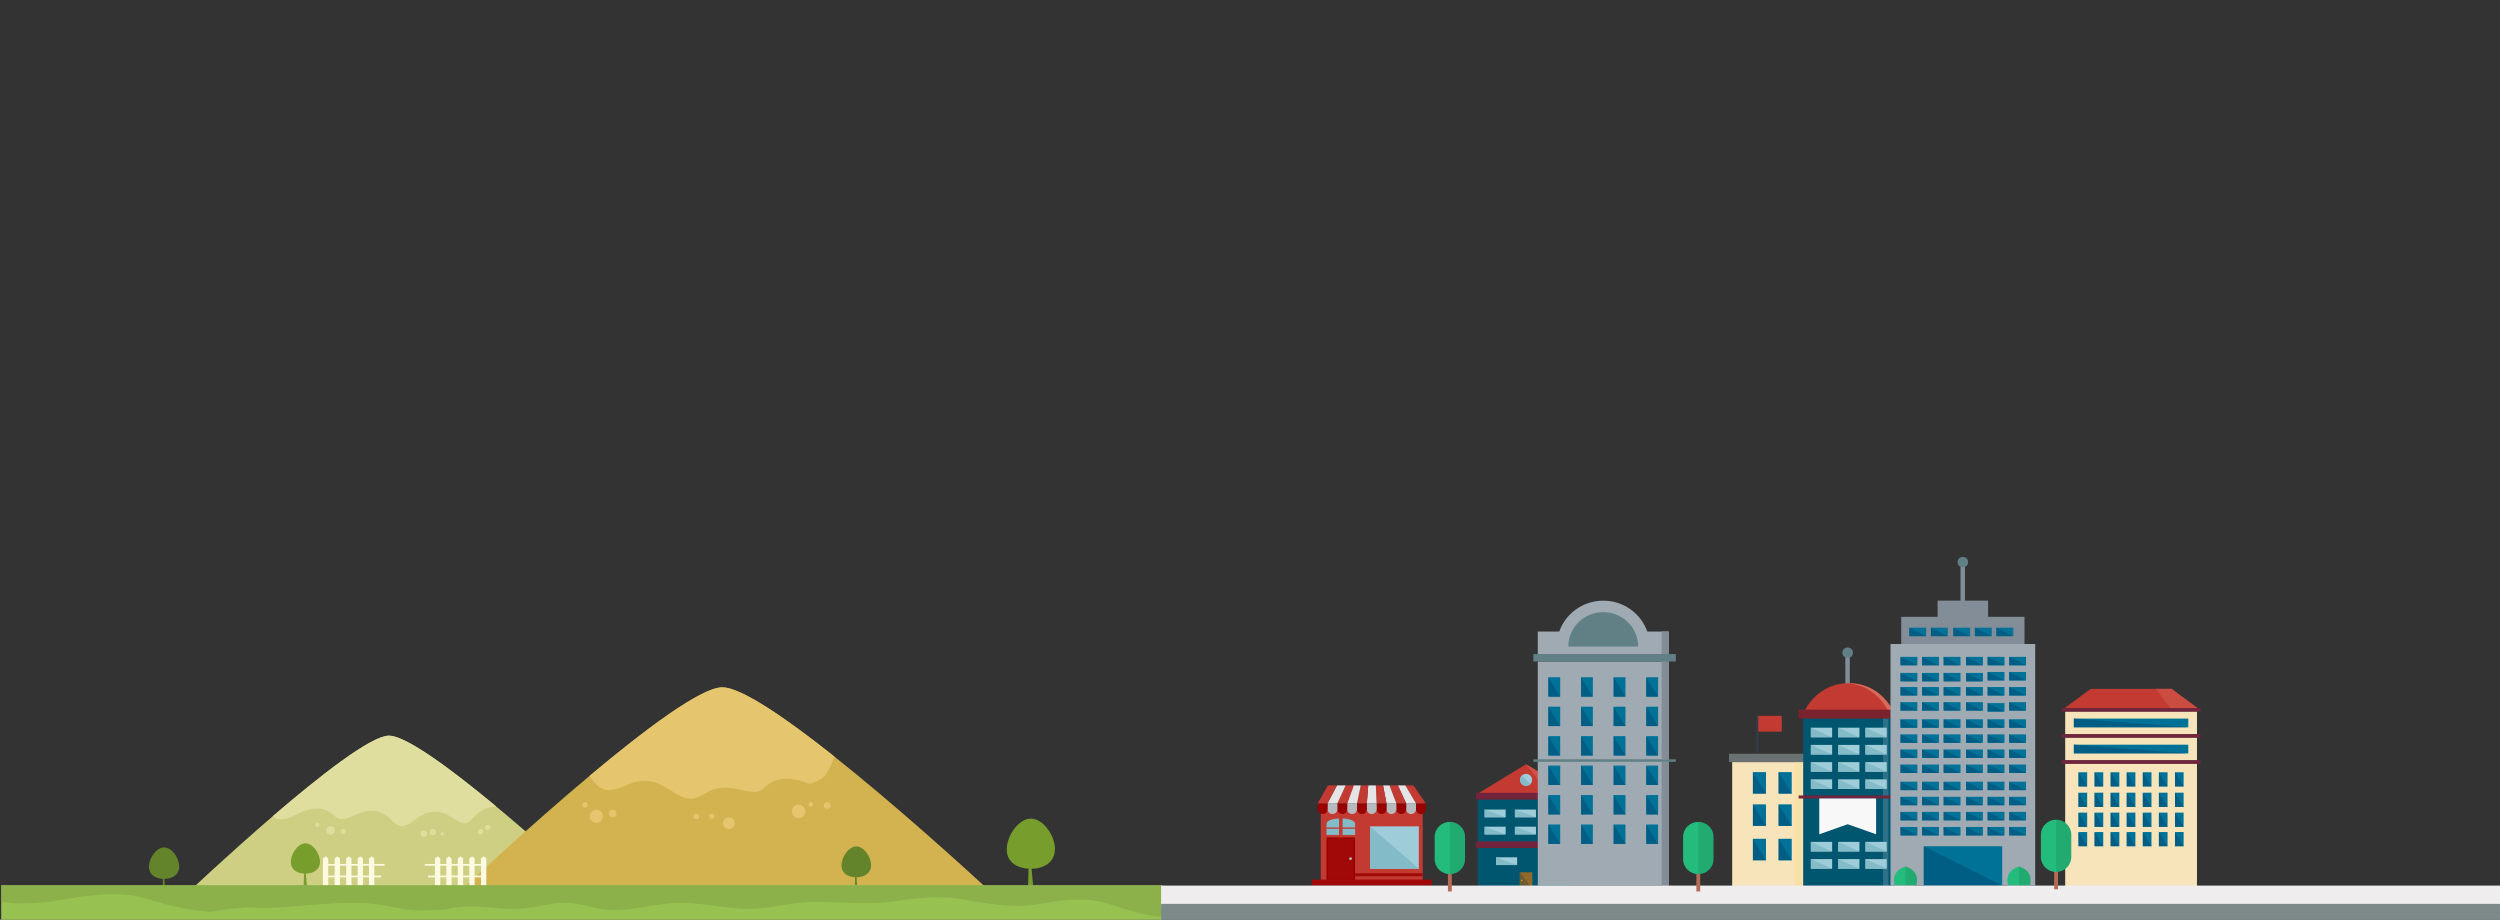 <?xml version="1.0" encoding="utf-8"?>
<!-- Generator: Adobe Illustrator 17.0.0, SVG Export Plug-In . SVG Version: 6.00 Build 0)  -->
<!DOCTYPE svg PUBLIC "-//W3C//DTD SVG 1.1//EN" "http://www.w3.org/Graphics/SVG/1.1/DTD/svg11.dtd">
<svg version="1.1" id="objects" xmlns="http://www.w3.org/2000/svg" xmlns:xlink="http://www.w3.org/1999/xlink" x="0px" y="0px"
	 width="1471.426px" height="541.305px" viewBox="0 0 1471.426 541.305" enable-background="new 0 0 1471.426 541.305"
	 xml:space="preserve">
<rect x="0" y="0" width="1471.426" height="541.305" fill="#333333" stroke="none"/>
<g>
	<g>
		<path fill="#CFCF83" d="M109.181,526.709c0,0,97.978-92.955,119.477-93.705c21.5-0.749,122.417,93.705,122.417,93.705H109.181z"/>
		<path fill="#DFDE9F" d="M162.722,481.75c3.25,1.424,7.004-0.123,9.97-1.551c6.647-3.197,14.46-6.755,21.436-2.224
			c1.744,1.132,3.717,3.631,5.818,4.02c3.673,0.68,7.555-1.721,10.796-3.089c7.212-3.045,13.572-2.247,19.184,3.293
			c2.15,2.12,4.707,4.794,8.083,3.88c2.752-0.745,4.875-2.593,7.119-4.268c5.193-3.874,11.13-5.485,17.3-2.734
			c3.031,1.353,5.575,3.616,8.624,4.903c4.079,1.723,5.603-0.999,8.208-3.511c2.447-2.361,5.433-4.661,8.865-5.306
			c1.305-0.245,2.618-0.39,3.934-0.495c-26.217-21.761-53.402-42.013-63.402-41.665c-10.806,0.377-40.931,24.048-68.226,47.501
			C161.171,480.976,161.933,481.403,162.722,481.75z"/>
		<path fill="#D2B350" d="M265.269,529.643c0,0,130.793-124.086,159.49-125.086c28.701-1,163.416,125.086,163.416,125.086H265.269z"
			/>
		<path fill="#E5C56E" d="M358.313,465.03c6.922-0.033,12.669-4.977,19.543-5.454c5.283-0.366,10.186,1.522,14.659,4.194
			c3.891,2.324,7.872,5.503,12.459,6.249c5.732,0.933,9.869-3.674,14.979-5.328c6.903-2.239,13.004-0.5,19.82,0.969
			c3.744,0.806,6.705,0.954,9.659-1.664c1.978-1.754,4.01-3.372,6.509-4.325c7.039-2.684,13.499-1.042,20.307,1.558
			c0.079,0.03,0.147,0.069,0.221,0.102c3.842-1.153,7.721-2.536,9.6-5.41c2.149-3.283,3.725-6.908,5.029-10.625
			c-28.659-22.764-55.316-41.124-66.339-40.74c-12.669,0.441-45.236,24.872-77.663,52.026
			C349.682,460.918,353.2,465.054,358.313,465.03z"/>
		<path fill="#64842C" d="M512.694,509.194c0-5.012-4.326-11.009-8.716-11.009c-4.389,0-8.709,6.124-8.709,11.136
			c0,4.728,3.849,6.774,7.97,6.991v4.645h1.199l-0.286-4.628C508.48,516.271,512.694,514.138,512.694,509.194z"/>
		<path fill="#779D2C" d="M620.904,499.73c0-8.154-7.04-17.911-14.182-17.911c-7.14,0-14.17,9.964-14.17,18.119
			c0,7.644,6.182,10.983,12.838,11.371l-0.471,14.1l3.272-2.822l-1.044-11.248C614.141,511.204,620.904,507.721,620.904,499.73z"/>
		<path fill="#64842C" d="M105.475,510.003c0-5.122-4.422-11.25-8.907-11.25c-4.487,0-8.901,6.257-8.901,11.38
			c0,4.832,3.933,6.924,8.145,7.145v4.746h1.225l-0.292-4.73C101.168,517.236,105.475,515.056,105.475,510.003z"/>
		<path fill="#779D2C" d="M188.327,507.181c0-4.93-4.257-10.829-8.576-10.829c-4.317,0-8.568,6.025-8.568,10.955
			c0,4.624,3.738,6.642,7.762,6.876l-0.285,8.526l1.978-1.706l-0.631-6.801C184.237,514.12,188.327,512.014,188.327,507.181z"/>
		<circle fill="#E5C56E" cx="344.275" cy="473.642" r="1.588"/>
		<circle fill="#E5C56E" cx="350.981" cy="480.428" r="3.885"/>
		<circle fill="#E5C56E" cx="360.558" cy="478.792" r="2.25"/>
		<circle fill="#E5C56E" cx="409.801" cy="480.513" r="1.721"/>
		<circle fill="#E5C56E" cx="428.995" cy="484.483" r="3.442"/>
		<circle fill="#E5C56E" cx="418.934" cy="480.381" r="1.589"/>
		<circle fill="#E5C56E" cx="470.03" cy="477.613" r="3.971"/>
		<circle fill="#E5C56E" cx="477.178" cy="473.378" r="1.324"/>
		<circle fill="#E5C56E" cx="486.841" cy="474.039" r="1.985"/>
		<circle fill="#DFDE9F" cx="186.885" cy="485.504" r="1.191"/>
		<circle fill="#DFDE9F" cx="194.562" cy="488.778" r="2.515"/>
		<circle fill="#DFDE9F" cx="201.975" cy="489.38" r="1.456"/>
		<circle fill="#DFDE9F" cx="249.497" cy="490.63" r="1.853"/>
		<circle fill="#DFDE9F" cx="254.792" cy="489.778" r="1.853"/>
		<circle fill="#DFDE9F" cx="260.351" cy="490.837" r="1.059"/>
		<circle fill="#DFDE9F" cx="282.855" cy="489.515" r="1.588"/>
		<circle fill="#DFDE9F" cx="287.091" cy="487.092" r="1.588"/>
		<g>
			<polygon fill="#FDFAE2" points="217.168,505.23 218.734,504.066 220.299,505.23 220.299,521.424 217.168,521.424 			"/>
			<polygon fill="#FDFAE2" points="210.509,505.23 212.075,504.066 213.641,505.23 213.641,521.424 210.509,521.424 			"/>
			<polygon fill="#FDFAE2" points="203.738,505.23 205.303,504.066 206.868,505.23 206.868,521.424 203.738,521.424 			"/>
			<polygon fill="#FDFAE2" points="196.965,505.23 198.53,504.066 200.096,505.23 200.096,521.424 196.965,521.424 			"/>
			<polygon fill="#FDFAE2" points="190.079,505.23 191.644,504.066 193.21,505.23 193.21,521.424 190.079,521.424 			"/>
			<rect x="191.16" y="508.506" fill="#FDFAE2" width="35.113" height="1.024"/>
			<rect x="191.16" y="515.335" fill="#FDFAE2" width="33.162" height="1.024"/>
		</g>
		<g>
			<polygon fill="#FDFAE2" points="259.149,505.23 257.584,504.066 256.019,505.23 256.019,521.424 259.149,521.424 			"/>
			<polygon fill="#FDFAE2" points="265.808,505.23 264.242,504.066 262.677,505.23 262.677,521.424 265.808,521.424 			"/>
			<polygon fill="#FDFAE2" points="272.58,505.23 271.015,504.066 269.449,505.23 269.449,521.424 272.58,521.424 			"/>
			<polygon fill="#FDFAE2" points="279.353,505.23 277.787,504.066 276.222,505.23 276.222,521.424 279.353,521.424 			"/>
			<polygon fill="#FDFAE2" points="286.238,505.23 284.673,504.066 283.108,505.23 283.108,521.424 286.238,521.424 			"/>
			<rect x="250.045" y="508.506" fill="#FDFAE2" width="35.112" height="1.024"/>
			<rect x="251.995" y="515.335" fill="#FDFAE2" width="33.162" height="1.024"/>
		</g>
		<rect x="0.723" y="521.052" fill="#97C151" width="683.333" height="20.253"/>
		<path opacity="0.8" fill="#8AAD4A" enable-background="new    " d="M0.723,521.052v9.624c3.418,0.553,6.793,0.912,10.147,1.135
			c3.863-0.06,7.721-0.185,11.566-0.453c8.144-0.565,15.837-2.131,23.823-3.365c13.729-2.123,28.082-2.852,41.324,1.332
			c11.894,3.761,23.262,6.402,35.774,7.327c8.46-1.355,16.949-2.584,25.61-2.672c0.992-0.01,1.841,0.197,2.548,0.538
			c15.009-0.091,29.825-2.05,44.79-2.804c7.83-0.393,15.778-0.58,23.577,0.245c7.131,0.754,13.886,2.696,20.961,3.496
			c7.096,0.802,14.251,0.193,21.375-0.063c4.919-1.308,10.051-2.01,15.365-1.919c7.531,0.129,14.951,1.268,22.471,1.513
			c9.516,0.31,17.868-2.233,27.139-3.356c8.038-0.973,15.169,0.772,22.741,2.632c14.564,3.577,27.196-0.643,41.576-2.393
			c15.275-1.857,30.128,2.026,45.25,2.962c14.917,0.923,28.655-4.115,43.458-4.031c14.786,0.084,29.397,1.778,44.115-0.112
			c13.579-1.744,26.904-3.9,40.64-1.649c15.778,2.587,30.718,5.896,46.936,3.054c13.389-2.346,25.363-4.299,38.756-0.586
			c11.158,3.092,21.56,7.552,33.392,8.208V521.05H0.723V521.052z"/>
		<rect x="0.723" y="541.305" fill="#BE9C40" width="683.333" height="13.174"/>
	</g>
</g>
<g>
	<g>
		<g>
			<g>
				<g>
					<g>
						<g>
							<rect x="1019.516" y="448.544" fill="#F7E4BA" width="44.14" height="75.843"/>
							<rect x="1056.532" y="448.544" fill="#F8E0A9" width="6.785" height="75.843"/>
						</g>
						<rect x="1017.628" y="443.623" fill="#6A7172" width="47.915" height="4.921"/>
					</g>
					<g>
						<g>
							<rect x="1046.862" y="454.435" fill="#007298" width="7.694" height="12.628"/>
							<polygon fill="#005E85" points="1046.862,467.063 1054.556,467.063 1046.862,454.435 							"/>
						</g>
						<g>
							<rect x="1031.718" y="454.435" fill="#007298" width="7.695" height="12.628"/>
							<polygon fill="#005E85" points="1031.718,467.063 1039.413,467.063 1031.718,454.435 							"/>
						</g>
						<g>
							<rect x="1046.862" y="493.687" fill="#007298" width="7.694" height="12.627"/>
							<polygon fill="#005E85" points="1046.862,506.314 1054.556,506.314 1046.862,493.687 							"/>
						</g>
						<g>
							<rect x="1031.718" y="493.687" fill="#007298" width="7.695" height="12.627"/>
							<polygon fill="#005E85" points="1031.718,506.314 1039.413,506.314 1031.718,493.687 							"/>
						</g>
						<g>
							<rect x="1046.862" y="473.424" fill="#007298" width="7.694" height="12.627"/>
							<polygon fill="#005E85" points="1046.862,486.051 1054.556,486.051 1046.862,473.424 							"/>
						</g>
						<g>
							<rect x="1031.718" y="473.424" fill="#007298" width="7.695" height="12.627"/>
							<polygon fill="#005E85" points="1031.718,486.051 1039.413,486.051 1031.718,473.424 							"/>
						</g>
					</g>
				</g>
				<g>
					<rect x="1034.307" y="421.32" fill="#C33A32" width="14.391" height="9.313"/>
					<rect x="1033.739" y="421.32" fill="#333E48" width="1.137" height="21.989"/>
				</g>
			</g>
			<g>
				<g>
					<rect x="869.767" y="470.531" fill="#00556F" width="56.868" height="25.332"/>
					<rect x="869.767" y="498.636" fill="#00556F" width="56.868" height="24.269"/>
					<rect x="868.768" y="495.195" fill="#73243D" width="58.867" height="3.924"/>
				</g>
				<g>
					<rect x="894.524" y="513.404" fill="#916928" width="7.355" height="9.502"/>
					<polygon fill="#6D5D35" points="894.524,513.404 901.879,522.905 894.524,522.905 					"/>
					<ellipse fill="#FFA400" cx="895.716" cy="518.154" rx="0.43" ry="0.422"/>
				</g>
				<g>
					<g>
						<g>
							<g>
								<rect x="891.63" y="476.478" fill="#9ECDD9" width="12.397" height="4.552"/>
								<polygon fill="#83BBC8" points="891.63,481.029 904.027,481.029 891.63,476.478 								"/>
							</g>
						</g>
						<g>
							<g>
								<rect x="873.796" y="476.478" fill="#9ECDD9" width="12.396" height="4.552"/>
								<polygon fill="#83BBC8" points="873.796,481.029 886.192,481.029 873.796,476.478 								"/>
							</g>
						</g>
						<g>
							<g>
								<rect x="891.63" y="486.564" fill="#9ECDD9" width="12.397" height="4.554"/>
								<polygon fill="#83BBC8" points="891.63,491.117 904.027,491.117 891.63,486.563 								"/>
							</g>
						</g>
						<g>
							<g>
								<rect x="873.796" y="486.564" fill="#9ECDD9" width="12.396" height="4.554"/>
								<polygon fill="#83BBC8" points="873.796,491.117 886.192,491.117 873.796,486.563 								"/>
							</g>
						</g>
					</g>
					<g>
						<g>
							<rect x="880.536" y="504.582" fill="#9ECDD9" width="12.399" height="4.554"/>
							<polygon fill="#83BBC8" points="880.536,509.135 892.935,509.135 880.536,504.582 							"/>
						</g>
					</g>
				</g>
				<g>
					<g>
						<polygon fill="#C33A32" points="926.635,467.143 898.2,449.796 869.767,467.143 						"/>
						<polygon fill="#CD5245" points="926.635,467.143 898.2,449.796 911.817,467.143 						"/>
					</g>
					<rect x="868.768" y="466.605" fill="#73243D" width="58.867" height="3.926"/>
					<g>
						<ellipse fill="#9ECDD9" cx="898.2" cy="458.992" rx="3.558" ry="3.506"/>
						<path fill="#83BBC8" d="M895.683,456.513l5.033,4.953c-0.642,0.635-1.533,1.026-2.516,1.026c-1.966,0-3.558-1.566-3.558-3.5
							C894.642,458.023,895.041,457.146,895.683,456.513z"/>
					</g>
				</g>
			</g>
			<g>
				<g>
					<rect x="1215.512" y="449.498" fill="#F7E4BA" width="77.558" height="74.236"/>
					<rect x="1215.512" y="434.142" fill="#F7E4BA" width="77.558" height="13.331"/>
					<rect x="1215.512" y="418.788" fill="#F7E4BA" width="77.558" height="13.331"/>
				</g>
				<g>
					<g>
						<rect x="1220.618" y="438.295" fill="#007298" width="67.345" height="5.089"/>
						<polygon fill="#005E85" points="1220.618,443.384 1287.964,443.384 1220.618,438.295 						"/>
					</g>
					<g>
						<rect x="1220.618" y="422.942" fill="#007298" width="67.345" height="5.088"/>
						<polygon fill="#005E85" points="1220.618,428.03 1287.964,428.03 1220.618,422.942 						"/>
					</g>
					<g>
						<g>
							<rect x="1280.139" y="454.53" fill="#007298" width="5.072" height="8.328"/>
							<polygon fill="#005E85" points="1280.139,462.858 1285.211,462.858 1280.139,454.53 							"/>
						</g>
						<g>
							<rect x="1270.677" y="454.53" fill="#007298" width="5.073" height="8.328"/>
							<polygon fill="#005E85" points="1270.677,462.858 1275.75,462.858 1270.677,454.53 							"/>
						</g>
						<g>
							<rect x="1261.215" y="454.53" fill="#007298" width="5.073" height="8.328"/>
							<polygon fill="#005E85" points="1261.215,462.858 1266.289,462.858 1261.215,454.53 							"/>
						</g>
						<g>
							<rect x="1251.754" y="454.53" fill="#007298" width="5.074" height="8.328"/>
							<polygon fill="#005E85" points="1251.753,462.858 1256.827,462.858 1251.753,454.53 							"/>
						</g>
						<g>
							<rect x="1280.139" y="478.29" fill="#007298" width="5.072" height="8.325"/>
							<polygon fill="#005E85" points="1280.139,486.615 1285.211,486.615 1280.139,478.29 							"/>
						</g>
						<g>
							<rect x="1270.677" y="478.29" fill="#007298" width="5.073" height="8.325"/>
							<polygon fill="#005E85" points="1270.677,486.615 1275.75,486.615 1270.677,478.29 							"/>
						</g>
						<g>
							<rect x="1261.215" y="478.29" fill="#007298" width="5.073" height="8.325"/>
							<polygon fill="#005E85" points="1261.215,486.615 1266.289,486.615 1261.215,478.29 							"/>
						</g>
						<g>
							<rect x="1251.754" y="478.29" fill="#007298" width="5.074" height="8.325"/>
							<polygon fill="#005E85" points="1251.753,486.615 1256.827,486.615 1251.753,478.29 							"/>
						</g>
						<g>
							<rect x="1280.139" y="466.552" fill="#007298" width="5.072" height="8.327"/>
							<polygon fill="#005E85" points="1280.139,474.879 1285.211,474.879 1280.139,466.552 							"/>
						</g>
						<g>
							<rect x="1270.677" y="466.552" fill="#007298" width="5.073" height="8.327"/>
							<polygon fill="#005E85" points="1270.677,474.879 1275.75,474.879 1270.677,466.552 							"/>
						</g>
						<g>
							<rect x="1261.215" y="466.552" fill="#007298" width="5.073" height="8.327"/>
							<polygon fill="#005E85" points="1261.215,474.879 1266.289,474.879 1261.215,466.552 							"/>
						</g>
						<g>
							<rect x="1251.754" y="466.552" fill="#007298" width="5.074" height="8.327"/>
							<polygon fill="#005E85" points="1251.753,474.879 1256.827,474.879 1251.753,466.552 							"/>
						</g>
						<g>
							<rect x="1242.292" y="454.53" fill="#007298" width="5.075" height="8.328"/>
							<polygon fill="#005E85" points="1242.292,462.858 1247.367,462.858 1242.292,454.53 							"/>
						</g>
						<g>
							<rect x="1242.292" y="478.29" fill="#007298" width="5.075" height="8.325"/>
							<polygon fill="#005E85" points="1242.292,486.615 1247.367,486.615 1242.292,478.29 							"/>
						</g>
						<g>
							<rect x="1242.292" y="466.552" fill="#007298" width="5.075" height="8.327"/>
							<polygon fill="#005E85" points="1242.292,474.879 1247.367,474.879 1242.292,466.552 							"/>
						</g>
						<g>
							<rect x="1232.832" y="454.53" fill="#007298" width="5.073" height="8.328"/>
							<polygon fill="#005E85" points="1232.832,462.858 1237.905,462.858 1232.832,454.53 							"/>
						</g>
						<g>
							<rect x="1232.832" y="478.29" fill="#007298" width="5.073" height="8.325"/>
							<polygon fill="#005E85" points="1232.832,486.615 1237.905,486.615 1232.832,478.29 							"/>
						</g>
						<g>
							<rect x="1232.832" y="466.552" fill="#007298" width="5.073" height="8.327"/>
							<polygon fill="#005E85" points="1232.832,474.879 1237.905,474.879 1232.832,466.552 							"/>
						</g>
						<g>
							<rect x="1223.37" y="454.53" fill="#007298" width="5.073" height="8.328"/>
							<polygon fill="#005E85" points="1223.37,462.858 1228.443,462.858 1223.37,454.53 							"/>
						</g>
						<g>
							<rect x="1223.37" y="478.29" fill="#007298" width="5.073" height="8.325"/>
							<polygon fill="#005E85" points="1223.37,486.615 1228.443,486.615 1223.37,478.29 							"/>
						</g>
						<g>
							<rect x="1280.139" y="489.715" fill="#007298" width="5.072" height="8.326"/>
							<polygon fill="#005E85" points="1280.139,498.04 1285.211,498.04 1280.139,489.715 							"/>
						</g>
						<g>
							<rect x="1270.677" y="489.715" fill="#007298" width="5.073" height="8.326"/>
							<polygon fill="#005E85" points="1270.677,498.04 1275.75,498.04 1270.677,489.715 							"/>
						</g>
						<g>
							<rect x="1261.215" y="489.715" fill="#007298" width="5.073" height="8.326"/>
							<polygon fill="#005E85" points="1261.215,498.04 1266.289,498.04 1261.215,489.715 							"/>
						</g>
						<g>
							<rect x="1251.754" y="489.715" fill="#007298" width="5.074" height="8.326"/>
							<polygon fill="#005E85" points="1251.753,498.04 1256.827,498.04 1251.753,489.715 							"/>
						</g>
						<g>
							<rect x="1242.292" y="489.715" fill="#007298" width="5.075" height="8.326"/>
							<polygon fill="#005E85" points="1242.292,498.04 1247.367,498.04 1242.292,489.715 							"/>
						</g>
						<g>
							<rect x="1232.832" y="489.715" fill="#007298" width="5.073" height="8.326"/>
							<polygon fill="#005E85" points="1232.832,498.04 1237.905,498.04 1232.832,489.715 							"/>
						</g>
						<g>
							<rect x="1223.37" y="489.715" fill="#007298" width="5.073" height="8.326"/>
							<polygon fill="#005E85" points="1223.37,498.04 1228.443,498.04 1223.37,489.715 							"/>
						</g>
						<g>
							<rect x="1223.37" y="466.552" fill="#007298" width="5.073" height="8.327"/>
							<polygon fill="#005E85" points="1223.37,474.879 1228.443,474.879 1223.37,466.552 							"/>
						</g>
					</g>
				</g>
				<g>
					<rect x="1213.42" y="447.473" fill="#73243D" width="81.744" height="2.025"/>
					<rect x="1213.42" y="432.118" fill="#73243D" width="81.744" height="2.024"/>
					<g>
						<rect x="1213.42" y="416.764" fill="#73243D" width="81.744" height="2.023"/>
						<g>
							<polygon fill="#C33A32" points="1215.182,416.764 1230.505,405.45 1278.08,405.45 1293.399,416.764 							"/>
							<polygon fill="#CB4D41" points="1277.376,416.764 1268.837,405.45 1278.08,405.45 1293.399,416.764 							"/>
						</g>
					</g>
				</g>
			</g>
			<g>
				<rect x="1061.302" y="422.867" fill="#00556F" width="53.691" height="101.363"/>
				<rect x="1108.301" y="422.867" fill="#2C7188" width="3.146" height="101.363"/>
				<g>
					<path fill="#828D97" d="M1086.118,412.245c0,0.628,0.585,1.138,1.308,1.138l0,0c0.723,0,1.309-0.51,1.309-1.138v-28.899
						c0-0.628-0.585-1.137-1.309-1.137l0,0c-0.722,0-1.308,0.509-1.308,1.137V412.245z"/>
					<ellipse fill="#608085" cx="1087.49" cy="384.138" rx="3.094" ry="3.046"/>
					<g>
						<path fill="#C33A32" d="M1061.302,420.272c3.145-7.785,12.02-18.179,26.845-18.179s23.7,10.395,26.844,18.179
							L1061.302,420.272L1061.302,420.272z"/>
						<path fill="#D76A5B" d="M1086.707,402.126c0.474-0.021,0.953-0.034,1.439-0.034c14.825,0,23.7,10.395,26.844,18.179h-2.878
							C1109.071,412.743,1100.668,402.773,1086.707,402.126z"/>
						<rect x="1058.628" y="417.678" fill="#7A232E" width="59.036" height="5.188"/>
					</g>
				</g>
				<g>
					<g>
						<g>
							<rect x="1097.943" y="428.285" fill="#9ECDD9" width="12.536" height="5.661"/>
							<polygon fill="#83BBC8" points="1097.943,433.946 1110.48,433.946 1097.943,428.285 							"/>
						</g>
						<g>
							<rect x="1081.879" y="428.285" fill="#9ECDD9" width="12.536" height="5.661"/>
							<polygon fill="#83BBC8" points="1081.879,433.946 1094.415,433.946 1081.879,428.285 							"/>
						</g>
						<g>
							<rect x="1065.814" y="428.285" fill="#9ECDD9" width="12.536" height="5.661"/>
							<polygon fill="#83BBC8" points="1065.814,433.946 1078.35,433.946 1065.814,428.285 							"/>
						</g>
						<g>
							<rect x="1097.943" y="438.42" fill="#9ECDD9" width="12.536" height="5.661"/>
							<polygon fill="#83BBC8" points="1097.943,444.082 1110.48,444.082 1097.943,438.42 							"/>
						</g>
						<g>
							<rect x="1081.879" y="438.42" fill="#9ECDD9" width="12.536" height="5.661"/>
							<polygon fill="#83BBC8" points="1081.879,444.082 1094.415,444.082 1081.879,438.42 							"/>
						</g>
						<g>
							<rect x="1065.814" y="438.42" fill="#9ECDD9" width="12.536" height="5.661"/>
							<polygon fill="#83BBC8" points="1065.814,444.082 1078.35,444.082 1065.814,438.42 							"/>
						</g>
						<g>
							<rect x="1097.943" y="448.557" fill="#9ECDD9" width="12.536" height="5.663"/>
							<polygon fill="#83BBC8" points="1097.943,454.22 1110.48,454.22 1097.943,448.557 							"/>
						</g>
						<g>
							<rect x="1081.879" y="448.557" fill="#9ECDD9" width="12.536" height="5.663"/>
							<polygon fill="#83BBC8" points="1081.879,454.22 1094.415,454.22 1081.879,448.557 							"/>
						</g>
						<g>
							<rect x="1065.814" y="448.557" fill="#9ECDD9" width="12.536" height="5.663"/>
							<polygon fill="#83BBC8" points="1065.814,454.22 1078.35,454.22 1065.814,448.557 							"/>
						</g>
						<g>
							<rect x="1097.943" y="458.692" fill="#9ECDD9" width="12.536" height="5.662"/>
							<polygon fill="#83BBC8" points="1097.943,464.354 1110.48,464.354 1097.943,458.692 							"/>
						</g>
						<g>
							<rect x="1081.879" y="458.692" fill="#9ECDD9" width="12.536" height="5.662"/>
							<polygon fill="#83BBC8" points="1081.879,464.354 1094.415,464.354 1081.879,458.692 							"/>
						</g>
						<g>
							<rect x="1065.814" y="458.692" fill="#9ECDD9" width="12.536" height="5.662"/>
							<polygon fill="#83BBC8" points="1065.814,464.354 1078.35,464.354 1065.814,458.692 							"/>
						</g>
					</g>
					<g>
						<g>
							<rect x="1097.943" y="495.505" fill="#9ECDD9" width="12.536" height="5.661"/>
							<polygon fill="#83BBC8" points="1097.943,501.166 1110.48,501.166 1097.943,495.505 							"/>
						</g>
						<g>
							<rect x="1081.879" y="495.505" fill="#9ECDD9" width="12.536" height="5.661"/>
							<polygon fill="#83BBC8" points="1081.879,501.166 1094.415,501.166 1081.879,495.505 							"/>
						</g>
						<g>
							<rect x="1065.814" y="495.505" fill="#9ECDD9" width="12.536" height="5.661"/>
							<polygon fill="#83BBC8" points="1065.814,501.166 1078.35,501.166 1065.814,495.505 							"/>
						</g>
						<g>
							<rect x="1097.943" y="505.64" fill="#9ECDD9" width="12.536" height="5.662"/>
							<polygon fill="#83BBC8" points="1097.943,511.303 1110.48,511.303 1097.943,505.64 							"/>
						</g>
						<g>
							<rect x="1081.879" y="505.64" fill="#9ECDD9" width="12.536" height="5.662"/>
							<polygon fill="#83BBC8" points="1081.879,511.303 1094.415,511.303 1081.879,505.64 							"/>
						</g>
						<g>
							<rect x="1065.814" y="505.64" fill="#9ECDD9" width="12.536" height="5.662"/>
							<polygon fill="#83BBC8" points="1065.814,511.303 1078.35,511.303 1065.814,505.64 							"/>
						</g>
					</g>
				</g>
				<g>
					<rect x="1058.628" y="468.194" fill="#73243D" width="59.036" height="1.772"/>
					<g>
						<g>
							<polygon fill="#F8F8F8" points="1104.212,491.033 1087.491,485.119 1070.768,491.033 1070.768,469.965 1104.212,469.965 
															"/>
						</g>
					</g>
				</g>
			</g>
			<g>
				<rect x="905.094" y="389.312" fill="#9FAAB3" width="77.073" height="131.91"/>
				<g>
					<g>
						<g>
							<rect x="968.975" y="398.6" fill="#007298" width="6.94" height="11.39"/>
							<polygon fill="#005E85" points="968.975,409.99 975.915,409.99 968.975,398.6 							"/>
						</g>
						<g>
							<rect x="949.765" y="398.6" fill="#007298" width="6.939" height="11.39"/>
							<polygon fill="#005E85" points="949.765,409.99 956.705,409.99 949.765,398.6 							"/>
						</g>
						<g>
							<rect x="930.557" y="398.6" fill="#007298" width="6.94" height="11.39"/>
							<polygon fill="#005E85" points="930.557,409.99 937.497,409.99 930.557,398.6 							"/>
						</g>
						<g>
							<rect x="911.346" y="398.6" fill="#007298" width="6.939" height="11.39"/>
							<polygon fill="#005E85" points="911.346,409.99 918.285,409.99 911.346,398.6 							"/>
						</g>
						<g>
							<rect x="968.975" y="415.937" fill="#007298" width="6.94" height="11.389"/>
							<polygon fill="#005E85" points="968.975,427.326 975.915,427.326 968.975,415.937 							"/>
						</g>
						<g>
							<rect x="949.765" y="415.937" fill="#007298" width="6.939" height="11.389"/>
							<polygon fill="#005E85" points="949.765,427.326 956.705,427.326 949.765,415.937 							"/>
						</g>
						<g>
							<rect x="930.557" y="415.937" fill="#007298" width="6.94" height="11.389"/>
							<polygon fill="#005E85" points="930.557,427.326 937.497,427.326 930.557,415.937 							"/>
						</g>
						<g>
							<rect x="911.346" y="415.937" fill="#007298" width="6.939" height="11.389"/>
							<polygon fill="#005E85" points="911.346,427.326 918.285,427.326 911.346,415.937 							"/>
						</g>
						<g>
							<rect x="968.975" y="433.271" fill="#007298" width="6.94" height="11.39"/>
							<polygon fill="#005E85" points="968.975,444.662 975.915,444.662 968.975,433.271 							"/>
						</g>
						<g>
							<rect x="949.765" y="433.271" fill="#007298" width="6.939" height="11.39"/>
							<polygon fill="#005E85" points="949.765,444.662 956.705,444.662 949.765,433.271 							"/>
						</g>
						<g>
							<rect x="930.557" y="433.271" fill="#007298" width="6.94" height="11.39"/>
							<polygon fill="#005E85" points="930.557,444.662 937.497,444.662 930.557,433.271 							"/>
						</g>
						<g>
							<rect x="911.346" y="433.271" fill="#007298" width="6.939" height="11.39"/>
							<polygon fill="#005E85" points="911.346,444.662 918.285,444.662 911.346,433.271 							"/>
						</g>
					</g>
					<g>
						<g>
							<rect x="968.975" y="450.609" fill="#007298" width="6.94" height="11.389"/>
							<polygon fill="#005E85" points="968.975,461.997 975.915,461.997 968.975,450.609 							"/>
						</g>
						<g>
							<rect x="949.765" y="450.609" fill="#007298" width="6.939" height="11.389"/>
							<polygon fill="#005E85" points="949.765,461.997 956.705,461.997 949.765,450.609 							"/>
						</g>
						<g>
							<rect x="930.557" y="450.609" fill="#007298" width="6.94" height="11.389"/>
							<polygon fill="#005E85" points="930.557,461.997 937.497,461.997 930.557,450.609 							"/>
						</g>
						<g>
							<rect x="911.346" y="450.609" fill="#007298" width="6.939" height="11.389"/>
							<polygon fill="#005E85" points="911.346,461.997 918.285,461.997 911.346,450.609 							"/>
						</g>
						<g>
							<rect x="968.975" y="467.942" fill="#007298" width="6.94" height="11.391"/>
							<polygon fill="#005E85" points="968.975,479.333 975.915,479.333 968.975,467.942 							"/>
						</g>
						<g>
							<rect x="949.765" y="467.942" fill="#007298" width="6.939" height="11.391"/>
							<polygon fill="#005E85" points="949.765,479.333 956.705,479.333 949.765,467.942 							"/>
						</g>
						<g>
							<rect x="930.557" y="467.942" fill="#007298" width="6.94" height="11.391"/>
							<polygon fill="#005E85" points="930.557,479.333 937.497,479.333 930.557,467.942 							"/>
						</g>
						<g>
							<rect x="911.346" y="467.942" fill="#007298" width="6.939" height="11.391"/>
							<polygon fill="#005E85" points="911.346,479.333 918.285,479.333 911.346,467.942 							"/>
						</g>
						<g>
							<rect x="968.975" y="485.276" fill="#007298" width="6.94" height="11.391"/>
							<polygon fill="#005E85" points="968.975,496.667 975.915,496.667 968.975,485.276 							"/>
						</g>
						<g>
							<rect x="949.765" y="485.276" fill="#007298" width="6.939" height="11.391"/>
							<polygon fill="#005E85" points="949.765,496.667 956.705,496.667 949.765,485.276 							"/>
						</g>
						<g>
							<rect x="930.557" y="485.276" fill="#007298" width="6.94" height="11.391"/>
							<polygon fill="#005E85" points="930.557,496.667 937.497,496.667 930.557,485.276 							"/>
						</g>
						<g>
							<rect x="911.346" y="485.276" fill="#007298" width="6.939" height="11.391"/>
							<polygon fill="#005E85" points="911.346,496.667 918.285,496.667 911.346,485.276 							"/>
						</g>
					</g>
				</g>
				<g>
					<rect x="902.485" y="446.899" fill="#608085" width="83.858" height="1.469"/>
					<g>
						<rect x="902.485" y="384.971" fill="#608085" width="83.858" height="4.341"/>
						<path fill="#9FAAB3" d="M917.726,371.683c3.723-10.562,13.911-18.147,25.903-18.147c11.996,0,22.184,7.585,25.904,18.147
							h12.633v13.287h-77.073v-13.287H917.726z"/>
						<path fill="#608085" d="M923.076,380.531c0-11.176,9.202-20.236,20.553-20.236c11.354,0,20.555,9.06,20.555,20.236"/>
					</g>
				</g>
				<g>
					<rect x="977.988" y="371.683" fill="#828D97" width="4.178" height="13.287"/>
					<rect x="977.988" y="389.312" fill="#828D97" width="4.178" height="57.588"/>
					<rect x="977.988" y="448.368" fill="#828D97" width="4.178" height="72.854"/>
				</g>
			</g>
			<g>
				<g>
					<g>
						<rect x="1118.991" y="363.052" fill="#828D97" width="72.565" height="18.149"/>
						<rect x="1140.418" y="353.512" fill="#828D97" width="29.714" height="13.127"/>
						<path fill="#828D97" d="M1153.903,358.939c0,0.628,0.585,1.137,1.308,1.137l0,0c0.724,0,1.31-0.508,1.31-1.137V330.04
							c0-0.629-0.586-1.138-1.31-1.138l0,0c-0.722,0-1.308,0.509-1.308,1.138V358.939z"/>
						<ellipse fill="#608085" cx="1155.274" cy="330.831" rx="3.094" ry="3.047"/>
					</g>
					<rect x="1112.696" y="379.04" fill="#9FAAB3" width="85.156" height="142.11"/>
				</g>
				<g>
					<g>
						<g>
							<rect x="1175.051" y="369.452" fill="#007298" width="9.905" height="4.962"/>
							<polygon fill="#005E85" points="1175.051,374.414 1184.956,374.414 1175.051,369.452 							"/>
						</g>
						<g>
							<rect x="1162.359" y="369.452" fill="#007298" width="9.905" height="4.962"/>
							<polygon fill="#005E85" points="1162.359,374.414 1172.264,374.414 1162.359,369.452 							"/>
						</g>
						<g>
							<rect x="1149.667" y="369.452" fill="#007298" width="9.905" height="4.962"/>
							<polygon fill="#005E85" points="1149.667,374.414 1159.571,374.414 1149.667,369.452 							"/>
						</g>
						<g>
							<rect x="1136.49" y="369.452" fill="#007298" width="9.905" height="4.962"/>
							<polygon fill="#005E85" points="1136.49,374.414 1146.395,374.414 1136.49,369.452 							"/>
						</g>
						<g>
							<rect x="1123.798" y="369.452" fill="#007298" width="9.905" height="4.962"/>
							<polygon fill="#005E85" points="1123.798,374.414 1133.703,374.414 1123.798,369.452 							"/>
						</g>
					</g>
					<g>
						<rect x="1132.311" y="498.091" fill="#007298" width="46.118" height="23.099"/>
						<polygon fill="#005E85" points="1132.311,521.189 1178.429,521.189 1132.311,498.091 						"/>
					</g>
					<g>
						<g>
							<rect x="1157.175" y="396.049" fill="#007298" width="9.903" height="4.962"/>
							<polygon fill="#005E85" points="1157.175,401.011 1167.079,401.011 1157.175,396.049 							"/>
						</g>
						<g>
							<rect x="1169.867" y="413.833" fill="#007298" width="9.905" height="4.962"/>
							<polygon fill="#005E85" points="1169.867,418.795 1179.772,418.795 1169.867,413.833 							"/>
						</g>
						<g>
							<rect x="1143.998" y="396.049" fill="#007298" width="9.905" height="4.962"/>
							<polygon fill="#005E85" points="1143.998,401.011 1153.903,401.011 1143.998,396.049 							"/>
						</g>
						<g>
							<rect x="1131.306" y="396.049" fill="#007298" width="9.905" height="4.962"/>
							<polygon fill="#005E85" points="1131.306,401.011 1141.211,401.011 1131.306,396.049 							"/>
						</g>
						<g>
							<rect x="1118.613" y="396.049" fill="#007298" width="9.905" height="4.962"/>
							<polygon fill="#005E85" points="1118.613,401.011 1128.519,401.011 1118.613,396.049 							"/>
						</g>
						<g>
							<rect x="1182.559" y="386.609" fill="#007298" width="9.904" height="4.963"/>
							<polygon fill="#005E85" points="1182.559,391.572 1192.464,391.572 1182.559,386.609 							"/>
						</g>
						<g>
							<rect x="1169.867" y="386.609" fill="#007298" width="9.905" height="4.963"/>
							<polygon fill="#005E85" points="1169.867,391.572 1179.772,391.572 1169.867,386.609 							"/>
						</g>
						<g>
							<rect x="1157.175" y="386.609" fill="#007298" width="9.903" height="4.963"/>
							<polygon fill="#005E85" points="1157.175,391.572 1167.079,391.572 1157.175,386.609 							"/>
						</g>
						<g>
							<rect x="1182.559" y="395.493" fill="#007298" width="9.904" height="4.961"/>
							<polygon fill="#005E85" points="1182.559,400.454 1192.464,400.454 1182.559,395.493 							"/>
						</g>
						<g>
							<rect x="1169.867" y="395.493" fill="#007298" width="9.905" height="4.961"/>
							<polygon fill="#005E85" points="1169.867,400.454 1179.772,400.454 1169.867,395.493 							"/>
						</g>
						<g>
							<rect x="1182.559" y="404.375" fill="#007298" width="9.904" height="4.961"/>
							<polygon fill="#005E85" points="1182.559,409.336 1192.464,409.336 1182.559,404.375 							"/>
						</g>
						<g>
							<rect x="1169.867" y="404.375" fill="#007298" width="9.905" height="4.961"/>
							<polygon fill="#005E85" points="1169.867,409.336 1179.772,409.336 1169.867,404.375 							"/>
						</g>
						<g>
							<rect x="1157.175" y="404.375" fill="#007298" width="9.903" height="4.961"/>
							<polygon fill="#005E85" points="1157.175,409.336 1167.079,409.336 1157.175,404.375 							"/>
						</g>
						<g>
							<rect x="1182.559" y="413.259" fill="#007298" width="9.904" height="4.961"/>
							<polygon fill="#005E85" points="1182.559,418.22 1192.464,418.22 1182.559,413.259 							"/>
						</g>
						<g>
							<rect x="1157.175" y="413.259" fill="#007298" width="9.903" height="4.961"/>
							<polygon fill="#005E85" points="1157.175,418.22 1167.079,418.22 1157.175,413.259 							"/>
						</g>
						<g>
							<rect x="1143.998" y="386.609" fill="#007298" width="9.905" height="4.963"/>
							<polygon fill="#005E85" points="1143.998,391.572 1153.903,391.572 1143.998,386.609 							"/>
						</g>
						<g>
							<rect x="1131.306" y="386.609" fill="#007298" width="9.905" height="4.963"/>
							<polygon fill="#005E85" points="1131.306,391.572 1141.211,391.572 1131.306,386.609 							"/>
						</g>
						<g>
							<rect x="1118.613" y="386.609" fill="#007298" width="9.905" height="4.963"/>
							<polygon fill="#005E85" points="1118.613,391.572 1128.519,391.572 1118.613,386.609 							"/>
						</g>
						<g>
							<rect x="1143.998" y="404.375" fill="#007298" width="9.905" height="4.961"/>
							<polygon fill="#005E85" points="1143.998,409.336 1153.903,409.336 1143.998,404.375 							"/>
						</g>
						<g>
							<rect x="1131.306" y="404.375" fill="#007298" width="9.905" height="4.961"/>
							<polygon fill="#005E85" points="1131.306,409.336 1141.211,409.336 1131.306,404.375 							"/>
						</g>
						<g>
							<rect x="1118.613" y="404.375" fill="#007298" width="9.905" height="4.961"/>
							<polygon fill="#005E85" points="1118.613,409.336 1128.519,409.336 1118.613,404.375 							"/>
						</g>
						<g>
							<rect x="1143.998" y="413.259" fill="#007298" width="9.905" height="4.961"/>
							<polygon fill="#005E85" points="1143.998,418.22 1153.903,418.22 1143.998,413.259 							"/>
						</g>
						<g>
							<rect x="1131.306" y="413.259" fill="#007298" width="9.905" height="4.961"/>
							<polygon fill="#005E85" points="1131.306,418.22 1141.211,418.22 1131.306,413.259 							"/>
						</g>
						<g>
							<rect x="1118.613" y="413.259" fill="#007298" width="9.905" height="4.961"/>
							<polygon fill="#005E85" points="1118.613,418.22 1128.519,418.22 1118.613,413.259 							"/>
						</g>
						<g>
							<g>
								<rect x="1182.559" y="423.345" fill="#007298" width="9.904" height="4.962"/>
								<polygon fill="#005E85" points="1182.559,428.307 1192.464,428.307 1182.559,423.345 								"/>
							</g>
							<g>
								<rect x="1169.867" y="423.345" fill="#007298" width="9.905" height="4.962"/>
								<polygon fill="#005E85" points="1169.867,428.307 1179.772,428.307 1169.867,423.345 								"/>
							</g>
							<g>
								<rect x="1157.175" y="423.345" fill="#007298" width="9.903" height="4.962"/>
								<polygon fill="#005E85" points="1157.175,428.307 1167.079,428.307 1157.175,423.345 								"/>
							</g>
							<g>
								<rect x="1182.559" y="432.229" fill="#007298" width="9.904" height="4.96"/>
								<polygon fill="#005E85" points="1182.559,437.189 1192.464,437.189 1182.559,432.229 								"/>
							</g>
							<g>
								<rect x="1169.867" y="432.229" fill="#007298" width="9.905" height="4.96"/>
								<polygon fill="#005E85" points="1169.867,437.189 1179.772,437.189 1169.867,432.229 								"/>
							</g>
							<g>
								<rect x="1157.175" y="432.229" fill="#007298" width="9.903" height="4.96"/>
								<polygon fill="#005E85" points="1157.175,437.189 1167.079,437.189 1157.175,432.229 								"/>
							</g>
							<g>
								<rect x="1182.559" y="441.111" fill="#007298" width="9.904" height="4.963"/>
								<polygon fill="#005E85" points="1182.559,446.074 1192.464,446.074 1182.559,441.111 								"/>
							</g>
							<g>
								<rect x="1169.867" y="441.111" fill="#007298" width="9.905" height="4.963"/>
								<polygon fill="#005E85" points="1169.867,446.074 1179.772,446.074 1169.867,441.111 								"/>
							</g>
							<g>
								<rect x="1157.175" y="441.111" fill="#007298" width="9.903" height="4.963"/>
								<polygon fill="#005E85" points="1157.175,446.074 1167.079,446.074 1157.175,441.111 								"/>
							</g>
							<g>
								<rect x="1182.559" y="449.994" fill="#007298" width="9.904" height="4.963"/>
								<polygon fill="#005E85" points="1182.559,454.957 1192.464,454.957 1182.559,449.994 								"/>
							</g>
							<g>
								<rect x="1169.867" y="449.994" fill="#007298" width="9.905" height="4.963"/>
								<polygon fill="#005E85" points="1169.867,454.957 1179.772,454.957 1169.867,449.994 								"/>
							</g>
							<g>
								<rect x="1157.175" y="449.994" fill="#007298" width="9.903" height="4.963"/>
								<polygon fill="#005E85" points="1157.175,454.957 1167.079,454.957 1157.175,449.994 								"/>
							</g>
						</g>
						<g>
							<g>
								<rect x="1143.998" y="423.345" fill="#007298" width="9.905" height="4.962"/>
								<polygon fill="#005E85" points="1143.998,428.307 1153.903,428.307 1143.998,423.345 								"/>
							</g>
							<g>
								<rect x="1131.306" y="423.345" fill="#007298" width="9.905" height="4.962"/>
								<polygon fill="#005E85" points="1131.306,428.307 1141.211,428.307 1131.306,423.345 								"/>
							</g>
							<g>
								<rect x="1118.613" y="423.345" fill="#007298" width="9.905" height="4.962"/>
								<polygon fill="#005E85" points="1118.613,428.307 1128.519,428.307 1118.613,423.345 								"/>
							</g>
							<g>
								<rect x="1143.998" y="432.229" fill="#007298" width="9.905" height="4.96"/>
								<polygon fill="#005E85" points="1143.998,437.189 1153.903,437.189 1143.998,432.229 								"/>
							</g>
							<g>
								<rect x="1131.306" y="432.229" fill="#007298" width="9.905" height="4.96"/>
								<polygon fill="#005E85" points="1131.306,437.189 1141.211,437.189 1131.306,432.229 								"/>
							</g>
							<g>
								<rect x="1118.613" y="432.229" fill="#007298" width="9.905" height="4.96"/>
								<polygon fill="#005E85" points="1118.613,437.189 1128.519,437.189 1118.613,432.229 								"/>
							</g>
							<g>
								<rect x="1143.998" y="441.111" fill="#007298" width="9.905" height="4.963"/>
								<polygon fill="#005E85" points="1143.998,446.074 1153.903,446.074 1143.998,441.111 								"/>
							</g>
							<g>
								<rect x="1131.306" y="441.111" fill="#007298" width="9.905" height="4.963"/>
								<polygon fill="#005E85" points="1131.306,446.074 1141.211,446.074 1131.306,441.111 								"/>
							</g>
							<g>
								<rect x="1118.613" y="441.111" fill="#007298" width="9.905" height="4.963"/>
								<polygon fill="#005E85" points="1118.613,446.074 1128.519,446.074 1118.613,441.111 								"/>
							</g>
							<g>
								<rect x="1143.998" y="449.994" fill="#007298" width="9.905" height="4.963"/>
								<polygon fill="#005E85" points="1143.998,454.957 1153.903,454.957 1143.998,449.994 								"/>
							</g>
							<g>
								<rect x="1131.306" y="449.994" fill="#007298" width="9.905" height="4.963"/>
								<polygon fill="#005E85" points="1131.306,454.957 1141.211,454.957 1131.306,449.994 								"/>
							</g>
							<g>
								<rect x="1118.613" y="449.994" fill="#007298" width="9.905" height="4.963"/>
								<polygon fill="#005E85" points="1118.613,454.957 1128.519,454.957 1118.613,449.994 								"/>
							</g>
						</g>
						<g>
							<g>
								<rect x="1182.559" y="460.081" fill="#007298" width="9.904" height="4.962"/>
								<polygon fill="#005E85" points="1182.559,465.043 1192.464,465.043 1182.559,460.081 								"/>
							</g>
							<g>
								<rect x="1169.867" y="460.081" fill="#007298" width="9.905" height="4.962"/>
								<polygon fill="#005E85" points="1169.867,465.043 1179.772,465.043 1169.867,460.081 								"/>
							</g>
							<g>
								<rect x="1157.175" y="460.081" fill="#007298" width="9.903" height="4.962"/>
								<polygon fill="#005E85" points="1157.175,465.043 1167.079,465.043 1157.175,460.081 								"/>
							</g>
							<g>
								<rect x="1182.559" y="468.964" fill="#007298" width="9.904" height="4.961"/>
								<polygon fill="#005E85" points="1182.559,473.924 1192.464,473.924 1182.559,468.964 								"/>
							</g>
							<g>
								<rect x="1169.867" y="468.964" fill="#007298" width="9.905" height="4.961"/>
								<polygon fill="#005E85" points="1169.867,473.924 1179.772,473.924 1169.867,468.964 								"/>
							</g>
							<g>
								<rect x="1157.175" y="468.964" fill="#007298" width="9.903" height="4.961"/>
								<polygon fill="#005E85" points="1157.175,473.924 1167.079,473.924 1157.175,468.964 								"/>
							</g>
							<g>
								<rect x="1182.559" y="477.846" fill="#007298" width="9.904" height="4.963"/>
								<polygon fill="#005E85" points="1182.559,482.809 1192.464,482.809 1182.559,477.846 								"/>
							</g>
							<g>
								<rect x="1169.867" y="477.846" fill="#007298" width="9.905" height="4.963"/>
								<polygon fill="#005E85" points="1169.867,482.809 1179.772,482.809 1169.867,477.846 								"/>
							</g>
							<g>
								<rect x="1157.175" y="477.846" fill="#007298" width="9.903" height="4.963"/>
								<polygon fill="#005E85" points="1157.175,482.809 1167.079,482.809 1157.175,477.846 								"/>
							</g>
							<g>
								<rect x="1182.559" y="486.728" fill="#007298" width="9.904" height="4.964"/>
								<polygon fill="#005E85" points="1182.559,491.692 1192.464,491.692 1182.559,486.728 								"/>
							</g>
							<g>
								<rect x="1169.867" y="486.728" fill="#007298" width="9.905" height="4.964"/>
								<polygon fill="#005E85" points="1169.867,491.692 1179.772,491.692 1169.867,486.728 								"/>
							</g>
							<g>
								<rect x="1157.175" y="486.728" fill="#007298" width="9.903" height="4.964"/>
								<polygon fill="#005E85" points="1157.175,491.692 1167.079,491.692 1157.175,486.728 								"/>
							</g>
						</g>
						<g>
							<g>
								<rect x="1143.998" y="460.081" fill="#007298" width="9.905" height="4.962"/>
								<polygon fill="#005E85" points="1143.998,465.043 1153.903,465.043 1143.998,460.081 								"/>
							</g>
							<g>
								<rect x="1131.306" y="460.081" fill="#007298" width="9.905" height="4.962"/>
								<polygon fill="#005E85" points="1131.306,465.043 1141.211,465.043 1131.306,460.081 								"/>
							</g>
							<g>
								<rect x="1118.613" y="460.081" fill="#007298" width="9.905" height="4.962"/>
								<polygon fill="#005E85" points="1118.613,465.043 1128.519,465.043 1118.613,460.081 								"/>
							</g>
							<g>
								<rect x="1143.998" y="468.964" fill="#007298" width="9.905" height="4.961"/>
								<polygon fill="#005E85" points="1143.998,473.924 1153.903,473.924 1143.998,468.964 								"/>
							</g>
							<g>
								<rect x="1131.306" y="468.964" fill="#007298" width="9.905" height="4.961"/>
								<polygon fill="#005E85" points="1131.306,473.924 1141.211,473.924 1131.306,468.964 								"/>
							</g>
							<g>
								<rect x="1118.613" y="468.964" fill="#007298" width="9.905" height="4.961"/>
								<polygon fill="#005E85" points="1118.613,473.924 1128.519,473.924 1118.613,468.964 								"/>
							</g>
							<g>
								<rect x="1143.998" y="477.846" fill="#007298" width="9.905" height="4.963"/>
								<polygon fill="#005E85" points="1143.998,482.809 1153.903,482.809 1143.998,477.846 								"/>
							</g>
							<g>
								<rect x="1131.306" y="477.846" fill="#007298" width="9.905" height="4.963"/>
								<polygon fill="#005E85" points="1131.306,482.809 1141.211,482.809 1131.306,477.846 								"/>
							</g>
							<g>
								<rect x="1118.613" y="477.846" fill="#007298" width="9.905" height="4.963"/>
								<polygon fill="#005E85" points="1118.613,482.809 1128.519,482.809 1118.613,477.846 								"/>
							</g>
							<g>
								<rect x="1143.998" y="486.728" fill="#007298" width="9.905" height="4.964"/>
								<polygon fill="#005E85" points="1143.998,491.692 1153.903,491.692 1143.998,486.728 								"/>
							</g>
							<g>
								<rect x="1131.306" y="486.728" fill="#007298" width="9.905" height="4.964"/>
								<polygon fill="#005E85" points="1131.306,491.692 1141.211,491.692 1131.306,486.728 								"/>
							</g>
							<g>
								<rect x="1118.613" y="486.728" fill="#007298" width="9.905" height="4.964"/>
								<polygon fill="#005E85" points="1118.613,491.692 1128.519,491.692 1118.613,486.728 								"/>
							</g>
						</g>
					</g>
				</g>
				<g>
					<g>
						<g>
							<path fill="#24BC7C" d="M1182.043,521.222c0,0-3.264-8.249,6.277-11.247c9.538,2.998,6.276,11.247,6.276,11.247"/>
						</g>
						<g opacity="0.1">
							<path fill="#0B0C0C" d="M1194.596,521.222c0,0,3.262-8.249-6.277-11.247v11.247"/>
						</g>
					</g>
					<g>
						<g>
							<path fill="#24BC7C" d="M1115.254,521.222c0,0-3.264-8.249,6.277-11.247c9.538,2.998,6.275,11.247,6.275,11.247"/>
						</g>
						<g opacity="0.1">
							<path fill="#0B0C0C" d="M1127.806,521.222c0,0,3.264-8.249-6.276-11.247v11.247"/>
						</g>
					</g>
				</g>
			</g>
			<g>
				<g>
					<rect x="777.392" y="474.263" fill="#C33A32" width="59.984" height="43.87"/>
					<g>
						<path fill="#980000" d="M839.209,472.86v3.412c0,1.573-1.296,2.848-2.894,2.848c-1.598,0-2.894-1.274-2.894-2.848v-3.412
							H839.209z"/>
						<path fill="#B6BBBF" d="M833.422,472.86v3.412c0,1.573-1.296,2.848-2.893,2.848c-1.598,0-2.894-1.274-2.894-2.848v-3.412
							H833.422z"/>
						<path fill="#980000" d="M827.635,472.86v3.412c0,1.573-1.296,2.848-2.893,2.848c-1.598,0-2.894-1.274-2.894-2.848v-3.412
							H827.635z"/>
						<path fill="#B6BBBF" d="M821.849,472.86v3.412c0,1.573-1.294,2.848-2.892,2.848s-2.894-1.274-2.894-2.848v-3.412H821.849z"/>
						<path fill="#980000" d="M816.063,472.86v3.412c0,1.573-1.296,2.848-2.894,2.848c-1.597,0-2.894-1.274-2.894-2.848v-3.412
							H816.063z"/>
						<path fill="#B6BBBF" d="M810.276,472.86v3.412c0,1.573-1.296,2.848-2.893,2.848s-2.894-1.274-2.894-2.848v-3.412H810.276z"/>
						<path fill="#980000" d="M804.489,472.86v3.412c0,1.573-1.294,2.848-2.893,2.848c-1.596,0-2.892-1.274-2.892-2.848v-3.412
							H804.489z"/>
						<path fill="#B6BBBF" d="M798.705,472.86v3.412c0,1.573-1.296,2.848-2.895,2.848c-1.597,0-2.894-1.274-2.894-2.848v-3.412
							H798.705z"/>
						<path fill="#980000" d="M792.916,472.86v3.412c0,1.573-1.293,2.848-2.891,2.848c-1.598,0-2.894-1.274-2.894-2.848v-3.412
							H792.916z"/>
						<path fill="#B6BBBF" d="M787.132,472.86v3.412c0,1.573-1.297,2.848-2.893,2.848c-1.597,0-2.896-1.274-2.896-2.848v-3.412
							H787.132z"/>
						<path fill="#980000" d="M781.343,472.86v3.412c0,1.573-1.293,2.848-2.893,2.848c-1.594,0-2.892-1.274-2.892-2.848v-3.412
							H781.343z"/>
						<polygon fill="#C33A32" points="831.92,462.254 839.209,472.858 833.422,472.858 827.135,462.254 						"/>
						<polygon fill="#E5E5E7" points="827.135,462.254 833.422,472.858 827.635,472.858 822.6,462.254 						"/>
						<polygon fill="#C33A32" points="822.85,462.254 827.635,472.858 821.849,472.858 817.816,462.254 						"/>
						<polygon fill="#E5E5E7" points="817.816,462.254 821.849,472.858 816.063,472.858 814.022,462.254 						"/>
						<polygon fill="#C33A32" points="814.022,462.254 816.063,472.858 810.276,472.858 809.75,462.254 						"/>
						<polygon fill="#E5E5E7" points="809.75,462.254 810.276,472.858 804.489,472.858 805.312,462.254 						"/>
						<polygon fill="#C33A32" points="805.304,462.254 804.489,472.858 798.705,472.858 800.912,462.254 						"/>
						<polygon fill="#E5E5E7" points="800.912,462.254 798.705,472.858 792.916,472.858 796.496,462.254 						"/>
						<polygon fill="#C33A32" points="796.917,462.254 792.916,472.858 787.132,472.858 792.023,462.254 						"/>
						<polygon fill="#E5E5E7" points="792.023,462.254 787.132,472.858 781.343,472.858 786.891,462.254 						"/>
						<polygon fill="#C33A32" points="786.891,462.254 781.343,472.858 775.559,472.858 781.548,462.254 						"/>
					</g>
					
						<rect x="781.191" y="493.294" fill="#A10808" stroke="#980000" stroke-width="0.859" stroke-miterlimit="10" width="15.947" height="24.839"/>
					<rect x="772.12" y="517.696" fill="#A10808" width="70.527" height="3.526"/>
					<rect x="797.581" y="513.998" fill="#A10808" width="39.795" height="1.763"/>
					<g>
						<path fill="#83BBC8" d="M790.208,487.009v-5.296c3.726,0.16,7.373,1.175,7.373,3.202v2.095h-7.373V487.009z"/>
						<path fill="#83BBC8" d="M788.12,487.009h-7.374v-2.095c0-2.027,3.648-3.04,7.374-3.202V487.009z"/>
						<rect x="780.746" y="487.812" fill="#83BBC8" width="7.374" height="3.607"/>
						<rect x="790.208" y="487.812" fill="#83BBC8" width="7.373" height="3.607"/>
					</g>
					<path fill="#B6BBBF" d="M794.057,505.383c0,0.443,0.369,0.804,0.819,0.804c0.452,0,0.816-0.361,0.816-0.804
						c0-0.447-0.364-0.806-0.816-0.806C794.426,504.578,794.057,504.936,794.057,505.383z"/>
				</g>
				<g>
					<g>
						<rect x="806.389" y="486.373" fill="#9ECDD9" width="28.682" height="24.93"/>
						<polygon fill="#83BBC8" points="806.389,511.303 835.071,511.303 806.389,486.373 						"/>
					</g>
				</g>
			</g>
		</g>
		<g>
			<rect x="683.39" y="521.222" fill="#EFEDED" width="788.667" height="13.564"/>
			<polygon fill="#7E8A8A" points="1472.056,531.974 1472.056,543.128 1472.056,554.284 683.39,554.284 683.39,543.128 
				683.39,531.974 			"/>
		</g>
		<g>
			<g>
				<rect x="1209.014" y="511.003" fill="#B66B56" width="2.266" height="12.402"/>
				<path fill="#24BC7C" d="M1201.208,491.255c0-4.862,4.001-8.802,8.937-8.802c4.939,0,8.94,3.94,8.94,8.802v13.149
					c0,4.863-4.001,8.803-8.94,8.803c-4.936,0-8.937-3.94-8.937-8.803V491.255z"/>
				<path opacity="0.1" fill="#0B0C0C" enable-background="new    " d="M1219.085,491.255v13.149c0,4.863-4.001,8.803-8.94,8.803
					v-30.754C1215.084,482.453,1219.085,486.392,1219.085,491.255z"/>
			</g>
			<g>
				<rect x="998.428" y="512.294" fill="#B66B56" width="2.265" height="12.402"/>
				<path fill="#24BC7C" d="M990.622,492.546c0-4.861,4.001-8.8,8.938-8.8c4.938,0,8.939,3.939,8.939,8.8v13.149
					c0,4.863-4.001,8.804-8.939,8.804c-4.937,0-8.938-3.941-8.938-8.804V492.546z"/>
				<path opacity="0.1" fill="#0B0C0C" enable-background="new    " d="M1008.499,492.546v13.149c0,4.863-4.001,8.804-8.939,8.804
					v-30.753C1004.498,483.746,1008.499,487.685,1008.499,492.546z"/>
			</g>
			<g>
				<rect x="852.214" y="512.294" fill="#B66B56" width="2.265" height="12.402"/>
				<path fill="#24BC7C" d="M844.408,492.546c0-4.861,4.002-8.8,8.938-8.8c4.938,0,8.938,3.939,8.938,8.8v13.149
					c0,4.863-4,8.804-8.938,8.804c-4.936,0-8.938-3.941-8.938-8.804V492.546z"/>
				<path opacity="0.1" fill="#0B0C0C" enable-background="new    " d="M862.284,492.546v13.149c0,4.863-4,8.804-8.938,8.804
					v-30.753C858.285,483.746,862.284,487.685,862.284,492.546z"/>
			</g>
		</g>
	</g>
</g>
</svg>
